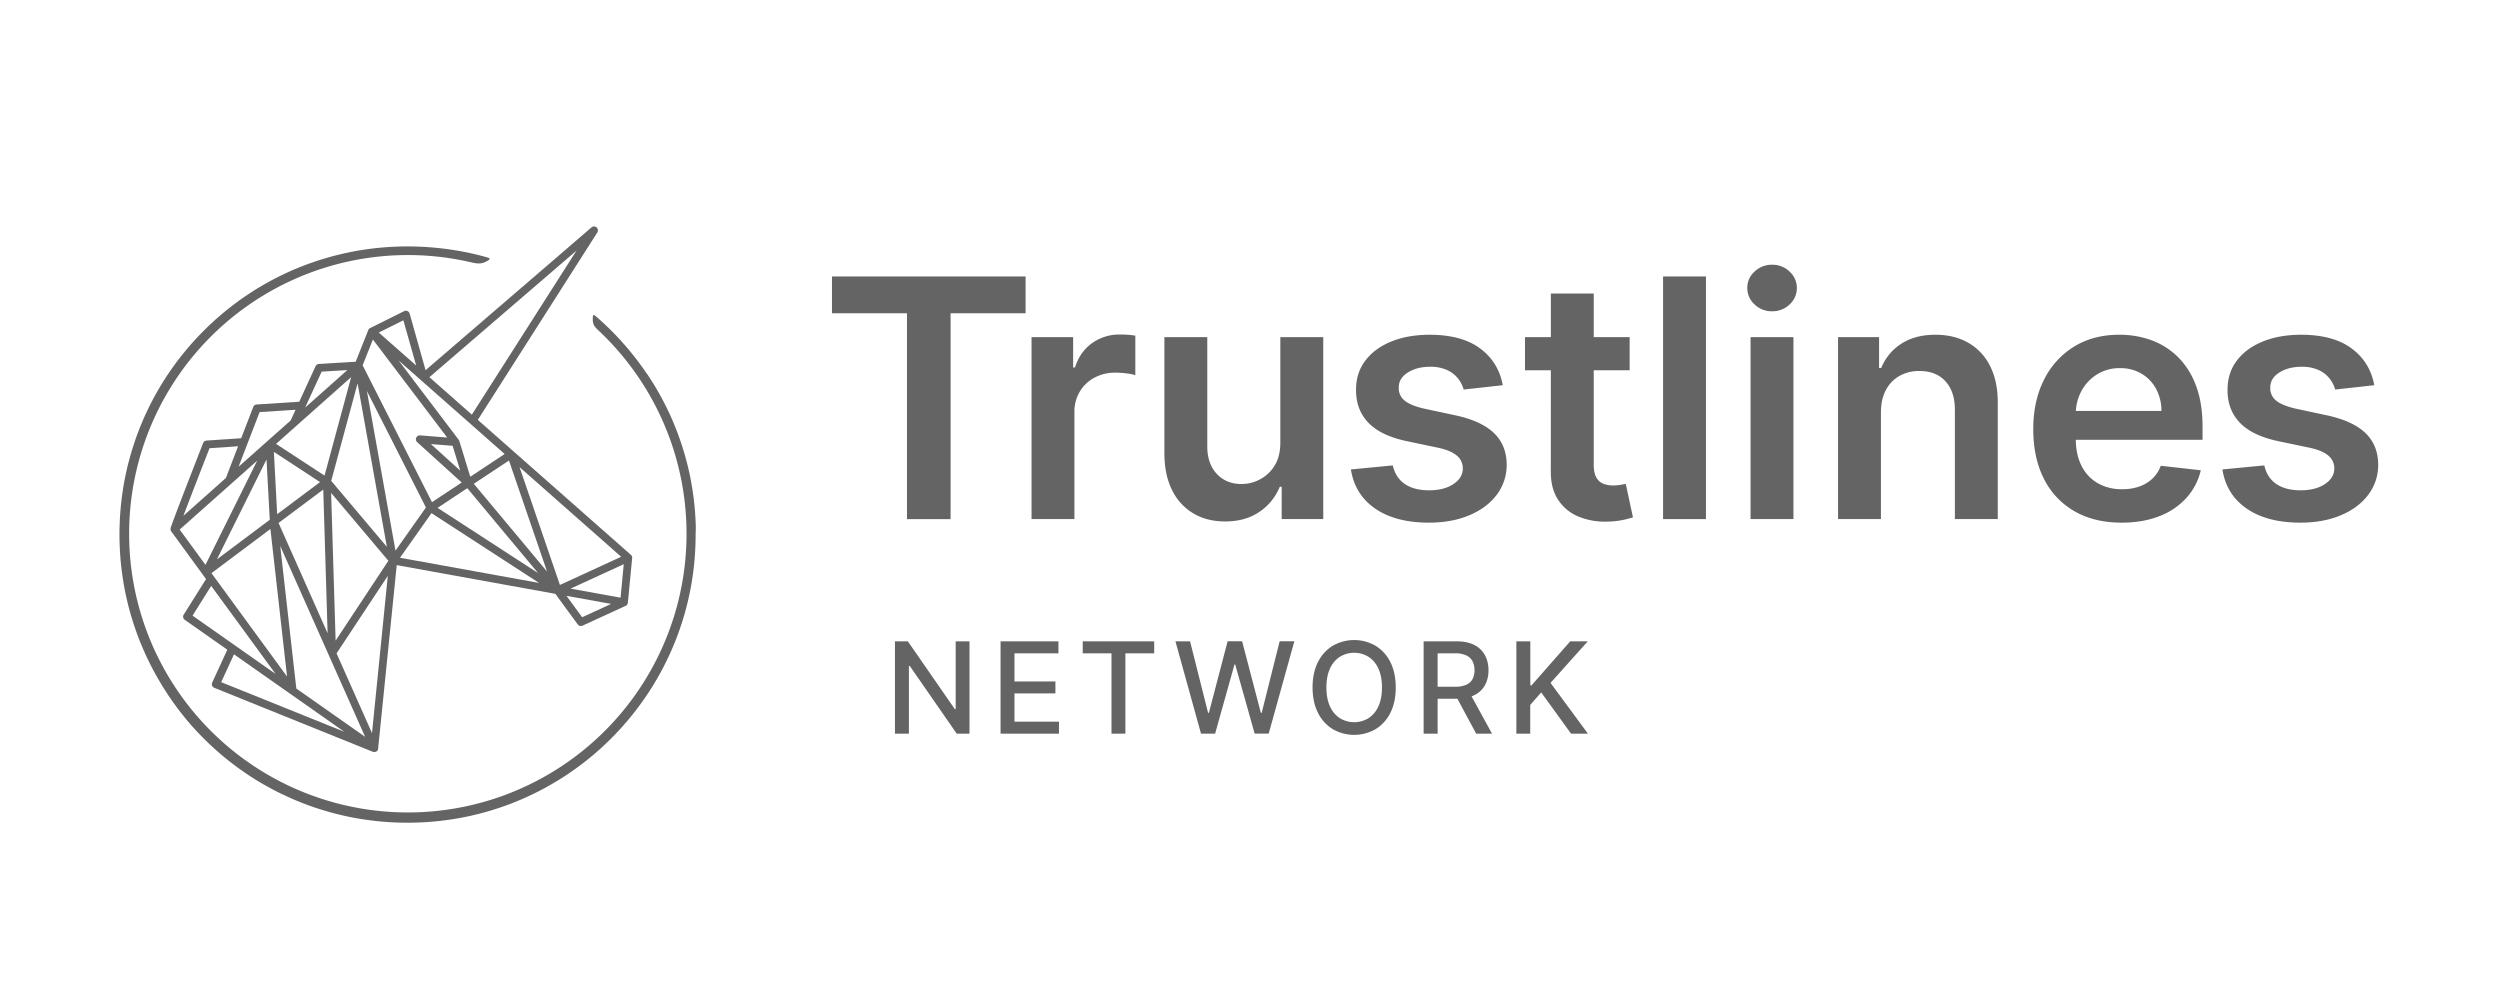 <svg xmlns="http://www.w3.org/2000/svg" viewBox="0 0 2150 850"><defs><style>.cls-1{fill:#646464;}</style></defs><g id="Layer_10" data-name="Layer 10"><path class="cls-1" d="M598.38,453.48v-.17c0-2.05-.13-4.09-.23-6.08v-.33c-.1-1.92-.22-3.86-.38-5.95l0-.4c-.14-1.83-.31-3.74-.51-5.81l-.05-.5q-.3-2.85-.65-5.69l-.07-.57c-.25-1.88-.51-3.75-.78-5.56l-.1-.67c-.28-1.83-.59-3.65-.91-5.46l-.11-.69q-.49-2.7-1-5.37l-.15-.76c-.36-1.77-.75-3.53-1.15-5.28l-.17-.76q-.62-2.64-1.29-5.26l-.18-.69q-.67-2.61-1.41-5.21l-.21-.74c-.49-1.72-1-3.44-1.53-5.14l-.22-.72c-.58-1.85-1.12-3.51-1.65-5.07l-.26-.77c-.56-1.66-1.15-3.33-1.75-5l-.27-.72q-.91-2.5-1.89-5l-.27-.66c-.67-1.69-1.35-3.35-2-4.92l-.3-.72q-1-2.44-2.14-4.88l-.27-.6c-.74-1.64-1.5-3.26-2.28-4.88l-.27-.56c-.79-1.63-1.59-3.25-2.42-4.85l-.26-.51q-1.24-2.42-2.53-4.81l-.3-.53q-1.29-2.38-2.65-4.75l-.24-.42q-1.38-2.39-2.81-4.75l-.23-.38q-1.47-2.4-3-4.75l-.11-.18c-1-1.61-2.1-3.22-3.17-4.81L556,321c-1.17-1.72-2.23-3.25-3.23-4.65l-.07-.1a.28.28,0,0,0-.07-.09c-1.1-1.55-2.21-3.07-3.34-4.59l-.16-.21q-1.67-2.22-3.37-4.4l-.3-.39c-1.15-1.45-2.31-2.9-3.49-4.33l-.23-.28c-1.16-1.41-2.35-2.8-3.54-4.18l-.35-.42q-1.75-2-3.54-4l-.45-.51c-1.19-1.3-2.38-2.58-3.6-3.86l-.48-.5q-1.8-1.89-3.64-3.73l-.56-.57c-1.31-1.31-2.64-2.61-4-3.9a.46.46,0,0,0-.07-.07c-3.13-3-6.5-6-10-9a1,1,0,0,0-1-.16,1,1,0,0,0-.59.8c-.71,7.18,1.15,8.93,5.23,12.76l1.05,1a239.68,239.68,0,1,1-112.38-60.32c6.94,1.57,10.42,2.36,16.73-1.78a1,1,0,0,0,.42-1,1,1,0,0,0-.68-.77c-4.68-1.37-9.31-2.59-13.75-3.62l-.16,0c-1.86-.43-3.77-.84-5.85-1.27l-.21,0c-1.74-.36-3.67-.73-5.87-1.13l-.19,0c-2-.35-4-.69-5.94-1l-.2,0c-1.91-.29-3.94-.57-6-.84l-.13,0c-2.08-.26-4.14-.49-6.11-.69h-.14c-1.8-.19-3.77-.37-6.22-.56-6.28-.48-12.69-.72-19.06-.72-2.27,0-4.36,0-6.4.08s-4.32.14-6.37.24-4.17.24-6.31.4-4.1.34-6.28.56-4.14.45-6.22.71-4.13.55-6.19.87c-2.27.35-4.28.68-6.13,1-2.06.37-4.1.76-6.07,1.17s-4.07.86-6,1.31-4,.94-6,1.46-4,1-5.91,1.6-3.78,1.1-5.81,1.72l-.05,0c-1.8.56-3.7,1.17-5.79,1.88s-3.88,1.34-5.73,2-3.68,1.38-5.66,2.15-3.82,1.54-5.6,2.29l-.06,0c-1.82.76-3.66,1.57-5.47,2.39s-3.7,1.7-5.45,2.55-3.67,1.79-5.38,2.67c-3.46,1.77-7,3.7-10.55,5.73-1.66,1-3.38,2-5.11,3l0,0c-1.74,1.05-3.43,2.11-5,3.13l0,0a252.7,252.7,0,0,0-24.08,17.56c-1.64,1.36-3.13,2.62-4.55,3.85s-3,2.59-4.45,3.94c-5.83,5.31-11.49,11-16.82,16.83-1.3,1.42-2.62,2.92-3.95,4.45-1.2,1.38-2.45,2.86-3.81,4.5l0,0a249.41,249.41,0,0,0-17.56,24.08c-1.09,1.69-2.15,3.4-3.16,5.07l0,0c-1,1.74-2.07,3.46-3,5.11-2,3.48-3.93,7-5.72,10.54-.94,1.83-1.84,3.64-2.68,5.39s-1.71,3.59-2.55,5.45-1.63,3.66-2.39,5.46l0,.07c-.84,2-1.59,3.82-2.29,5.59s-1.46,3.78-2.15,5.67-1.38,3.83-2,5.73-1.31,3.95-1.88,5.79c-.62,2-1.21,4-1.74,5.86s-1,3.79-1.6,5.91-1,4-1.46,6-.91,4.06-1.31,6-.79,4-1.17,6.08-.69,4-1,6.13v0c-.29,1.93-.57,3.94-.86,6.15-.25,2-.49,4.09-.71,6.23s-.39,4.16-.56,6.28-.3,4.31-.39,6.31-.19,4.23-.25,6.36-.08,4.12-.08,6.4,0,4.37.08,6.4.14,4.27.25,6.36.22,4.09.39,6.32.35,4.2.56,6.27.46,4.24.71,6.23c.29,2.19.57,4.2.86,6.15v0c.33,2.19.67,4.19,1,6.13s.77,4.12,1.16,6.05v0c.4,1.93.84,4,1.31,6,.44,1.91.92,3.86,1.46,6s1.08,4.07,1.6,5.91,1.12,3.84,1.74,5.85c.57,1.84,1.19,3.73,1.88,5.79.64,1.9,1.32,3.83,2,5.73s1.42,3.81,2.15,5.67c1.43,3.63,3,7.35,4.69,11.06a.14.14,0,0,0,0,.06c1.63,3.6,3.38,7.23,5.2,10.79l0,.06c2.7,5.28,5.64,10.54,8.74,15.64l0,.05c1,1.69,2.09,3.39,3.16,5.07A249.35,249.35,0,0,0,163,622c1.28,1.47,2.59,3,3.9,4.4l.05.06a251,251,0,0,0,21.27,20.76c1.46,1.27,3,2.56,4.55,3.85a249.41,249.41,0,0,0,24.08,17.56l0,0c3.23,2.08,6.63,4.15,10.11,6.15l.07,0c3.59,2,7.13,4,10.54,5.72,1.76.9,3.55,1.79,5.31,2.63l.08,0c1.78.86,3.61,1.71,5.45,2.54,1.6.73,3.31,1.48,5.53,2.43,2,.83,3.8,1.58,5.6,2.28s3.57,1.38,5.66,2.16c1.94.7,3.87,1.38,5.73,2s3.87,1.29,5.79,1.88l.05,0c2.06.64,4,1.2,5.81,1.72s4,1.11,5.91,1.61,4.07,1,6,1.45,3.94.89,6,1.32c1.85.38,3.84.76,6.09,1.16,2,.36,4.1.71,6.13,1s4,.58,6.18.86,4.31.52,6.22.71c2.15.22,4.26.41,6.28.56,2.25.17,4.31.3,6.31.4s4.23.19,6.37.24,4.2.08,6.4.08,4.33,0,6.39-.08,4.29-.13,6.36-.24,4.07-.23,6.32-.4c2-.15,4.12-.34,6.27-.56,1.91-.19,3.95-.42,6.23-.71s4.22-.57,6.15-.86h0c2.05-.32,4.11-.66,6.13-1,2.25-.4,4.23-.78,6.08-1.16,2.33-.48,4.24-.9,6-1.32s3.88-.91,6-1.45c1.93-.5,3.91-1,5.91-1.61,1.83-.51,3.74-1.08,5.86-1.74,1.9-.59,3.85-1.22,5.79-1.88s3.77-1.3,5.73-2,3.93-1.47,5.66-2.15,3.62-1.45,5.6-2.29c2.22-.94,3.92-1.69,5.52-2.42,3.63-1.64,7.28-3.4,10.84-5.22,7.09-3.63,14.07-7.65,20.77-11.94,1.6-1,3.28-2.13,5-3.28a249.67,249.67,0,0,0,23.59-18.09l0,0c1.45-1.26,3-2.58,4.45-3.94l0-.06c1.37-1.24,2.77-2.55,4.3-4s2.87-2.77,4.26-4.16c1.54-1.54,2.9-2.94,4.15-4.25,2.74-2.87,5.43-5.83,8-8.81,1.3-1.5,2.6-3,3.84-4.54a251,251,0,0,0,17.56-24.08c4.3-6.7,8.31-13.68,11.94-20.76l0-.06c1.84-3.6,3.59-7.23,5.2-10.79a.08.08,0,0,1,0,0c1.65-3.67,3.23-7.39,4.68-11.07.73-1.84,1.45-3.75,2.16-5.67s1.36-3.8,2-5.73,1.3-3.91,1.89-5.79,1.2-4,1.74-5.85,1.09-3.94,1.59-5.91,1-3.83,1.47-6,.91-4.07,1.31-6v0c.4-1.94.79-4,1.17-6.05s.71-4.16,1-6.13v0c.29-1.9.58-3.92.86-6.15.26-2,.49-4,.72-6.23s.4-4.27.55-6.27.3-4.25.4-6.32.19-4.18.25-6.36.08-4.22.08-6.4S598.43,455.51,598.38,453.48Z"/><path class="cls-1" d="M543.65,479.88a4,4,0,0,0,0-.49c0-.08,0-.17,0-.26a4.07,4.07,0,0,0-.14-.51c0-.07,0-.14-.06-.19l0-.11a1.92,1.92,0,0,0-.18-.31l-.06-.1-.08-.14a3.35,3.35,0,0,0-.47-.52v0L410.91,361.09l102.81-161.2a3.36,3.36,0,0,0-5-4.36L366,318.35l-13.71-48.67a3.36,3.36,0,0,0-4.74-2.1l-29.21,14.56-.07,0-.13.08-.17.11a1.23,1.23,0,0,0-.22.15l-.1.08a1.72,1.72,0,0,0-.18.16l-.08.08-.13.14a.82.82,0,0,0-.12.16l-.17.23a.8.8,0,0,0-.09.14,1.25,1.25,0,0,0-.11.23l0,.06-.07.14-10.8,27.17L274.23,313a3.4,3.4,0,0,0-2.86,2c-.68,1.48-6.86,14.82-14,30.49l-36.65,2.36a3.36,3.36,0,0,0-2.92,2.14c-.42,1.1-5.21,13.48-10.38,26.9l-29.8,2A3.39,3.39,0,0,0,174.7,381c-6.08,15.57-26.06,66.81-27.87,72.8l-.08.31a1.69,1.69,0,0,0-.05.24c0,.13,0,.26,0,.43v.09a3.28,3.28,0,0,0,0,.52.53.53,0,0,0,0,.12,3.78,3.78,0,0,0,.13.47,1.42,1.42,0,0,0,0,.16c.05.12.11.23.17.35a2.25,2.25,0,0,0,.12.21l0,.06.08.13,30,41.12-19.2,30.53a3.36,3.36,0,0,0,.91,4.54l36.58,25.68-13,28.25a3.39,3.39,0,0,0-.06,2.65,3.32,3.32,0,0,0,1.86,1.87l136.29,55,.1,0a3.31,3.31,0,0,0,.42.12l.06,0a2.57,2.57,0,0,0,.61.07H322a3,3,0,0,0,.63-.07,2,2,0,0,0,.35-.09l.15-.05a.9.9,0,0,0,.23-.08l.09,0,.15-.09a.42.42,0,0,0,.14-.06l.09-.07.13-.1a3,3,0,0,0,.32-.25l.11-.11a1.22,1.22,0,0,0,.15-.17l.07-.09a1.07,1.07,0,0,0,.14-.16l0-.06.06-.08a1.38,1.38,0,0,0,.08-.17,2.74,2.74,0,0,0,.19-.39l0-.08s0-.1,0-.2a3.22,3.22,0,0,0,.11-.49l0-.08L341.19,486l136.41,24.7L496.85,537a3.34,3.34,0,0,0,4.11,1.07L538.09,521c.06,0,.1,0,.09,0a3.41,3.41,0,0,0,.57-.36l.18-.15a3.37,3.37,0,0,0,.44-.47l.09-.12a3.29,3.29,0,0,0,.37-.69s0-.09,0-.14l-.48-.12.5.06a3.11,3.11,0,0,0,.11-.41.76.76,0,0,0,0-.15l0-.09L543.65,480A.85.85,0,0,0,543.65,479.88ZM262.45,350.49c6.5-14.25,12.33-26.85,14.19-30.89l22.06-1.33Zm106.84-26.12,126.5-108.86-90,141.08ZM470.47,491.53l-63-75.48,30.24-20ZM325.74,286l21.16-10.54,11,38.87Zm50.6,150.76,25.54-16.92,60.86,73Zm18.15-58.54-51.72-68.24L434,390.44,404.43,410,395,379.18a2.87,2.87,0,0,0-.16-.39l0-.08a4.19,4.19,0,0,0-.29-.49Zm-23.89,3.69,18.65,1.48,6.51,21.31Zm-9.3-7.48a3.36,3.36,0,0,0-2.52,5.84l38.29,34.69L371.5,431.85,311.87,314.16,320.7,292l63.89,84.28ZM463.59,501.32,344,479.66l27.09-38.35ZM334,482.27l-45.36,68.64-3.87-127ZM296.13,629.35l-105.9-42.7,11-23.93ZM154.52,455.42l66.65-59.24-44.46,89.58Zm3.2-11.84c5.64-14.87,15.48-40.23,22.47-58.12l24.56-1.67C198.91,399,195.4,408.14,194.34,411Zm47.47-42.19c4.8-12.54,12.38-32.19,18.1-47l30.9-2c-1.37,3-2.76,6.06-4.12,9.09Zm-18.64,79.66,42.65-85.93L232,447Zm46-26.11,14.31,126.88-65-88.91Zm5.82-12.76-2.84-53.58,39.7,26ZM281.74,544.6l-42.18-94.87L278,421ZM237.4,381.75,302,324.32,279.1,409ZM181.62,503.88,237,579.59l-71.41-50.14ZM314,633.68l-59.16-41.54L241,469.54ZM284.84,413.56l22.68-83.89L332.7,470.28Zm48.67,81.68L319.92,630.46l-30.48-68.55Zm32.78-58.79-26.18,37.08L315.53,336.25Zm167.92,42.38-52.68,24.22L446.82,401.73Zm2.2,6.39L533.69,514l-43-7.78Zm-10.83,34.15-24.93,11.45-13.45-18.4ZM318.31,282.71ZM147.22,454.26Zm0,1.18Z"/><path class="cls-1" d="M715.5,269.43V237.75H882v31.68h-64.5v177H780v-177Z"/><path class="cls-1" d="M887.13,446.42V289.92h35.76V316h1.62q4.29-13.54,14.74-20.94a40.28,40.28,0,0,1,23.89-7.38q3,0,6.87.24a52.17,52.17,0,0,1,6.37.77v33.93a40.07,40.07,0,0,0-7.39-1.47,75.1,75.1,0,0,0-9.73-.67,37.29,37.29,0,0,0-18.08,4.33,32.28,32.28,0,0,0-12.58,12A33.62,33.62,0,0,0,924,354.42v92Z"/><path class="cls-1" d="M1101.09,380.59V289.92H1138v156.5h-35.76V418.6h-1.64a47.16,47.16,0,0,1-17.37,21.5q-12.08,8.36-29.7,8.35-15.39,0-27.15-6.87A47,47,0,0,1,1008,421.5q-6.63-13.19-6.62-31.94V289.92h36.88v93.94q0,14.86,8.15,23.63t21.4,8.76a33.79,33.79,0,0,0,15.79-4,32.42,32.42,0,0,0,12.58-11.88Q1101.09,392.52,1101.09,380.59Z"/><path class="cls-1" d="M1292.39,331.28,1258.76,335a27.52,27.52,0,0,0-4.93-9.58,25.36,25.36,0,0,0-9.43-7.23,34.2,34.2,0,0,0-14.47-2.76q-11.52,0-19.31,5t-7.69,12.93a13.53,13.53,0,0,0,5,11.12q5.15,4.27,17.07,7l26.7,5.71q22.2,4.79,33.06,15.19t11,27.2a42.47,42.47,0,0,1-8.61,26q-8.51,11.25-23.58,17.57t-34.65,6.33q-28.73,0-46.25-12.08t-20.89-33.67l36-3.47q2.44,10.61,10.39,16t20.69,5.41q13.15,0,21.15-5.41t8-13.34a14,14,0,0,0-5.15-11.11q-5.13-4.38-15.94-6.73l-26.69-5.6q-22.53-4.67-33.32-15.84t-10.7-28.27q-.11-14.46,7.9-25.12t22.3-16.51q14.33-5.85,33.07-5.85,27.51,0,43.35,11.71T1292.39,331.28Z"/><path class="cls-1" d="M1401.49,289.92v28.52h-90V289.92Zm-67.75-37.49h36.87V399.34q0,7.44,2.3,11.36a11.81,11.81,0,0,0,6.07,5.36,23.41,23.41,0,0,0,8.35,1.42,37,37,0,0,0,6.37-.51c1.94-.34,3.41-.64,4.43-.91l6.21,28.82a81.34,81.34,0,0,1-8.4,2.25,70.06,70.06,0,0,1-13.3,1.43,59.45,59.45,0,0,1-25-4.24,38.21,38.21,0,0,1-17.58-14.41q-6.48-9.78-6.36-24.46Z"/><path class="cls-1" d="M1467.12,237.75V446.42h-36.88V237.75Z"/><path class="cls-1" d="M1523.92,267.71a21.15,21.15,0,0,1-15-5.92,18.78,18.78,0,0,1-6.26-14.16,18.55,18.55,0,0,1,6.31-14.11,21.41,21.41,0,0,1,15.08-5.86,21.14,21.14,0,0,1,15,5.91,19.09,19.09,0,0,1,0,28.27A21.31,21.31,0,0,1,1523.92,267.71Zm-18.44,178.71V289.92h36.88v156.5Z"/><path class="cls-1" d="M1617.6,354.72v91.7h-36.88V289.92H1616V316.5h1.83a44.58,44.58,0,0,1,17.27-20.88q11.87-7.74,29.39-7.74,16.2,0,28.28,6.93a46.9,46.9,0,0,1,18.74,20.07q6.67,13.14,6.57,31.88v99.66h-36.88V352.48q0-15.71-8.1-24.56t-22.36-8.86a34.38,34.38,0,0,0-17.17,4.22,29.56,29.56,0,0,0-11.72,12.18Q1617.6,343.41,1617.6,354.72Z"/><path class="cls-1" d="M1824.61,449.48q-23.53,0-40.61-9.84a65.85,65.85,0,0,1-26.24-27.91q-9.16-18.09-9.16-42.65,0-24.15,9.22-42.44a69.4,69.4,0,0,1,25.83-28.52q16.61-10.25,39-10.24a80.25,80.25,0,0,1,27.36,4.63,63,63,0,0,1,22.82,14.32,67.2,67.2,0,0,1,15.64,24.61q5.71,14.93,5.71,35.5v11.31H1765.92V353.39h92.92a40.13,40.13,0,0,0-4.58-18.9,33.79,33.79,0,0,0-12.48-13.09,35.55,35.55,0,0,0-18.6-4.79,36.17,36.17,0,0,0-19.86,5.45,38,38,0,0,0-13.3,14.26,41,41,0,0,0-4.84,19.31v21.71q0,13.65,5,23.38a35.17,35.17,0,0,0,13.95,14.87,41.5,41.5,0,0,0,21,5.14,43.76,43.76,0,0,0,14.57-2.28,31.74,31.74,0,0,0,11.3-6.78,28.28,28.28,0,0,0,7.24-11.11l34.44,3.88a53.57,53.57,0,0,1-12.38,23.78A60.14,60.14,0,0,1,1857,443.91Q1842.84,449.48,1824.61,449.48Z"/><path class="cls-1" d="M2041.89,331.28,2008.27,335a27.55,27.55,0,0,0-4.94-9.58,25.36,25.36,0,0,0-9.43-7.23,34.16,34.16,0,0,0-14.46-2.76q-11.54,0-19.31,5t-7.7,12.93a13.54,13.54,0,0,0,5,11.12q5.13,4.27,17.07,7l26.69,5.71q22.21,4.79,33.06,15.19t11,27.2a42.41,42.41,0,0,1-8.61,26q-8.51,11.25-23.58,17.57t-34.65,6.33q-28.73,0-46.25-12.08t-20.88-33.67l36-3.47q2.44,10.61,10.39,16t20.69,5.41q13.14,0,21.14-5.41t8-13.34a14,14,0,0,0-5.15-11.11q-5.14-4.38-15.94-6.73l-26.7-5.6q-22.53-4.67-33.32-15.84t-10.7-28.27q-.09-14.46,7.9-25.12t22.31-16.51q14.33-5.85,33.06-5.85,27.51,0,43.36,11.71T2041.89,331.28Z"/><path class="cls-1" d="M833.76,551.54v79.4h-11l-40.36-58.23h-.74v58.23h-12v-79.4h11.09l40.39,58.31h.74V551.54Z"/><path class="cls-1" d="M860.48,630.94v-79.4h49.78v10.31H872.45v24.2h35.21v10.27H872.45v24.31h38.27v10.31Z"/><path class="cls-1" d="M931.14,561.85V551.54H992.6v10.31H967.83v69.09H955.89V561.85Z"/><path class="cls-1" d="M1032.87,630.94l-22-79.4h12.59L1038.93,613h.73l16.09-61.49h12.48l16.1,61.52h.73l15.44-61.52h12.64l-22.06,79.4H1079l-16.72-59.47h-.62L1045,630.94Z"/><path class="cls-1" d="M1200.34,591.24q0,12.72-4.65,21.85a34,34,0,0,1-12.74,14,36.9,36.9,0,0,1-36.75,0,34.17,34.17,0,0,1-12.74-14.07q-4.65-9.13-4.65-21.82t4.65-21.85a34.06,34.06,0,0,1,12.74-14,36.84,36.84,0,0,1,36.75,0,33.93,33.93,0,0,1,12.74,14Q1200.34,578.53,1200.34,591.24Zm-11.86,0q0-9.69-3.12-16.35a23.22,23.22,0,0,0-8.53-10.07,23.51,23.51,0,0,0-24.49,0,23.25,23.25,0,0,0-8.51,10.07q-3.12,6.66-3.11,16.35t3.11,16.34a23.36,23.36,0,0,0,8.51,10.09,23.63,23.63,0,0,0,24.49,0,23.33,23.33,0,0,0,8.53-10.09Q1188.48,600.93,1188.48,591.24Z"/><path class="cls-1" d="M1224.32,630.94v-79.4h28.3q9.23,0,15.33,3.18a21,21,0,0,1,9.13,8.78,26.72,26.72,0,0,1,3,12.92,26.09,26.09,0,0,1-3,12.83,20.66,20.66,0,0,1-9.15,8.58q-6.09,3.06-15.33,3.07h-21.44V590.58h20.36a23,23,0,0,0,9.47-1.67,11,11,0,0,0,5.38-4.85,16,16,0,0,0,1.7-7.64,16.73,16.73,0,0,0-1.72-7.79,11.52,11.52,0,0,0-5.39-5,22.24,22.24,0,0,0-9.6-1.77h-15v69.13Zm39.19-35.82,19.62,35.82h-13.64l-19.24-35.82Z"/><path class="cls-1" d="M1304.07,630.94v-79.4h12v37.91h1l33.31-37.91h15.08l-32,35.75,32.15,43.65H1351.1l-25.67-35.47L1316,606.24v24.7Z"/></g></svg>